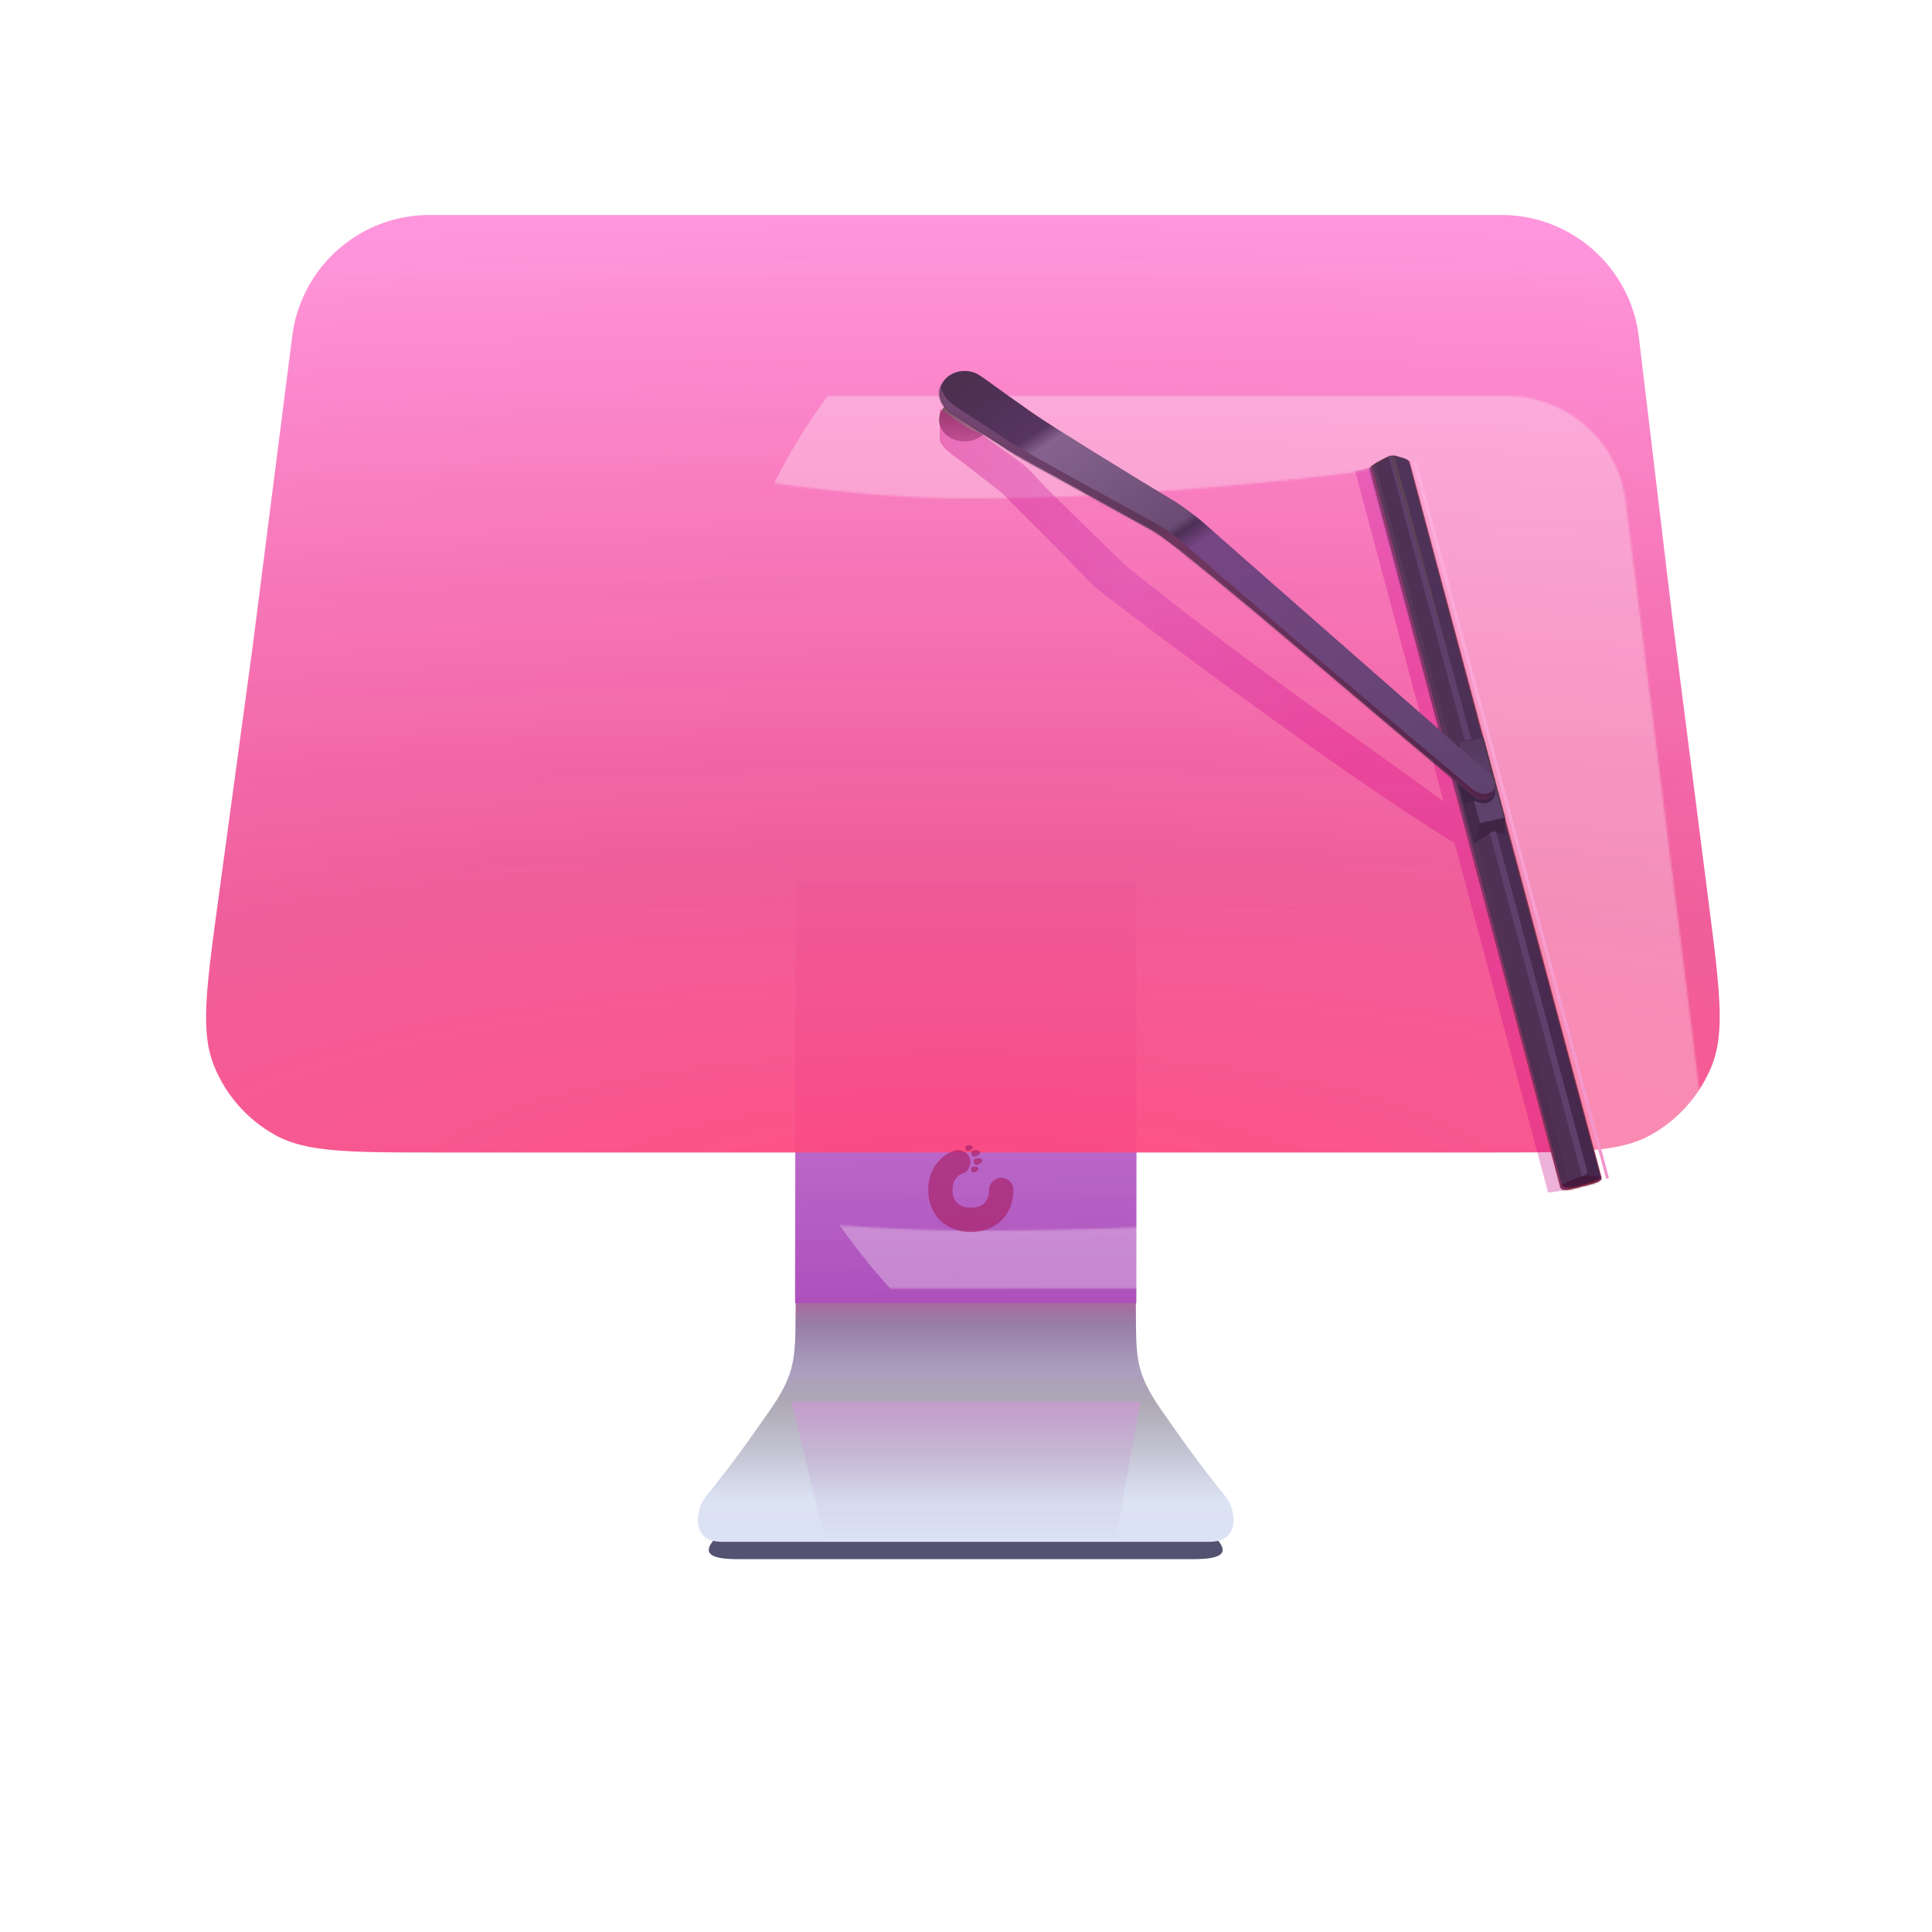 <svg xmlns="http://www.w3.org/2000/svg" fill="none" viewBox="0 0 1000 1000">
<g filter="url(#a)">
<path fill="#0A0935" fill-opacity=".7" fill-rule="evenodd" d="M573.304 671.131c.598 12.938 1.274 27.003 2.03 42.197.542 10.916 2.205 21.286 12.567 34.022 10.361 12.735 24.219 28.472 36.994 43.836 4.683 5.632 18.364 15.814-6.755 15.814H381.554c-25.119 0-11.438-10.182-6.755-15.814 12.775-15.364 26.633-31.101 36.994-43.836 10.362-12.736 12.025-23.106 12.567-34.022.756-15.194 1.432-29.259 2.03-42.197h146.914Z" clip-rule="evenodd"/>
</g>
<g fill-rule="evenodd" clip-rule="evenodd" filter="url(#b)">
<path fill="url(#c)" d="M588.074 465.385c.588 12.992-.804 221.858.099 238.415.598 10.962 2.171 19.436 12.371 34.166 10.199 14.731 21.503 30.534 34.077 45.963 4.61 5.656 8.341 23.07-8.62 23.07H373.695c-16.96 0-13.23-17.414-8.62-23.07 12.575-15.429 23.878-31.232 34.078-45.963 10.199-14.73 11.727-23.205 12.371-34.166 1.063-18.114-.108-225.423.48-238.415h176.07Z"/>
<path fill="url(#d)" fill-opacity=".4" d="M588.074 465.385c.588 12.992-.804 221.858.099 238.415.598 10.962 2.171 19.436 12.371 34.166 10.199 14.731 21.503 30.534 34.077 45.963 4.61 5.656 8.341 23.07-8.62 23.07H373.695c-16.96 0-13.23-17.414-8.62-23.07 12.575-15.429 23.878-31.232 34.078-45.963 10.199-14.73 11.727-23.205 12.371-34.166 1.063-18.114-.108-225.423.48-238.415h176.07Z"/>
</g>
<g filter="url(#e)">
<path fill="url(#f)" fill-rule="evenodd" d="M588.073 465.385c.588 12.992.099 218.091.099 218.091h-176.65s-.107-205.099.481-218.091h176.07Z" clip-rule="evenodd"/>
</g>
<g filter="url(#g)" opacity=".4" style="mix-blend-mode:multiply">
<path fill="url(#h)" fill-rule="evenodd" d="m409.572 725.479 17.514 71.816h150.495l12.545-71.816H409.572Z" clip-rule="evenodd"/>
</g>
<g fill-rule="evenodd" clip-rule="evenodd" filter="url(#i)">
<path fill="url(#j)" d="M224.167 197.528c-36.071 0-66.521 26.811-71.086 62.593l-20.62 161.593-17.79 130.968c-6.1 44.908-9.15 67.362-2.253 84.794a71.665 71.665 0 0 0 31.544 36.119c16.346 9.181 39.006 9.181 84.327 9.181h544.187c44.992 0 67.488 0 83.774-9.096a71.659 71.659 0 0 0 31.546-35.827c6.961-17.307 4.114-39.622-1.581-84.251l-18.561-145.46-17.6-147.445c-4.302-36.037-34.866-63.169-71.158-63.169H224.167Z"/>
<path fill="url(#k)" fill-opacity=".4" d="M224.167 197.528c-36.071 0-66.521 26.811-71.086 62.593l-20.62 161.593-17.79 130.968c-6.1 44.908-9.15 67.362-2.253 84.794a71.665 71.665 0 0 0 31.544 36.119c16.346 9.181 39.006 9.181 84.327 9.181h544.187c44.992 0 67.488 0 83.774-9.096a71.659 71.659 0 0 0 31.546-35.827c6.961-17.307 4.114-39.622-1.581-84.251l-18.561-145.46-17.6-147.445c-4.302-36.037-34.866-63.169-71.158-63.169H224.167Z"/>
</g>
<mask id="l" width="786" height="473" x="107" y="197" maskUnits="userSpaceOnUse" style="mask-type:luminance">
<path fill="#fff" fill-rule="evenodd" d="M152.643 259.547c4.826-35.525 35.161-62.018 71.011-62.018h555.759c36.072 0 66.521 26.811 71.087 62.593l41.896 328.334c5.465 42.832-27.908 80.734-71.087 80.734H179.056c-43.412 0-76.855-38.292-71.012-81.309l44.599-328.334Z" clip-rule="evenodd"/>
</mask>
<g mask="url(#l)">
<mask id="m" width="766" height="463" x="119" y="204" maskUnits="userSpaceOnUse" style="mask-type:luminance">
<path fill="#fff" fill-rule="evenodd" d="M501.752 258.016c-110.07 0-240.435-36.063-240.435-36.063s-24.367-7.626-48.78-16.065a62.382 62.382 0 0 1 10.971-.968h556.185c31.376 0 57.843 23.359 61.742 54.492l42.383 338.403c4.59 36.65-23.985 69.027-60.921 69.027H180.77c-36.903 0-65.467-32.322-60.931-68.944l2.246-18.135c44.328 11.669 227.144 57.167 382.778 57.167 178.527 0 321.602-23.859 321.602-23.859L722.732 241.522s-110.91 16.494-220.98 16.494Zm-341.789 15.951c2.949-13.527 5.904-25.846 8.823-36.462a62.045 62.045 0 0 0-7.03 21.99l-1.793 14.472Z" clip-rule="evenodd"/>
</mask>
<g filter="url(#n)" mask="url(#m)" opacity=".3">
<ellipse cx="274.175" cy="331.336" fill="#fff" rx="274.175" ry="331.336" transform="rotate(-10.998 986.094 -1522.857) skewX(.005)"/>
</g>
<g filter="url(#o)">
<path fill="url(#p)" d="m731.612 239.287 1.521-.409 99.689 370.853-1.521.409-99.689-370.853Z"/>
</g>
<path fill="#AA246C" fill-rule="evenodd" d="M500.668 592.842c.551-.138 2.533-.312 2.814.816.282 1.129-1.543 1.91-2.133 2.057-.591.147-1.433-.087-1.687-1.104-.253-1.018.456-1.632 1.006-1.769Zm1.148 6.305c-1.108-2.836-4.63-4.703-8.2-3.389-.159.059-.309.11-.452.156-7.86 3.217-12.697 10.617-12.697 20.007 0 12.881 9.035 21.755 22.034 21.755 12.998 0 22.034-8.874 22.034-21.755a6.286 6.286 0 0 0-6.284-6.286 6.286 6.286 0 0 0-6.285 6.286c0 5.885-3.357 9.182-9.465 9.182s-9.466-3.297-9.466-9.182c0-4.811 2.222-7.83 6.292-8.824 2.66-1.61 3.503-5.354 2.489-7.95Zm4.645 5.623c-.282-1.128-2.264-.953-2.814-.816-.551.137-1.26.752-1.007 1.769.254 1.018 1.096 1.252 1.687 1.104.59-.147 2.415-.928 2.134-2.057Zm-1.373-5.125c.614-.153 3.048-.403 3.362.856.313 1.259-1.944 2.186-2.603 2.35-.659.165-1.599-.096-1.882-1.232-.283-1.135.508-1.821 1.123-1.974Zm2.176-3.342c-.314-1.259-2.687-1.024-3.302-.871-.614.153-1.405.839-1.122 1.974.283 1.136 1.222 1.397 1.881 1.232.659-.164 2.857-1.076 2.543-2.335Z" clip-rule="evenodd" opacity=".7"/>
</g>
<ellipse cx="499.266" cy="217.338" fill="url(#q)" rx="13.23" ry="11.129"/>
<path fill="url(#r)" fill-rule="evenodd" d="M486.416 211.562v15.585c0 3.488 5.081 7.21 10.264 11.007 1.488 1.09 2.984 2.186 4.371 3.284 2.98 2.36 6.013 4.701 8.754 6.817 4.724 3.646 8.582 6.623 9.812 7.88 6.056 6.19 11.252 11.376 16.318 16.433 8.262 8.247 16.18 16.15 26.924 27.501 3.819 4.034 8.508 7.562 13.974 11.676 1.005.756 2.036 1.532 3.093 2.334 51.397 39.027 128.88 95.464 172.985 122.265l48.386 180.906c2.447 0 17.153-2.623 22.597-4.66L723.416 243.075c-1.237-4.484-7.396-2.893-15.373-.832-2.098.541-4.32 1.115-6.613 1.62l45.723 170.952c-15.148-11.025-29.497-21.321-43.409-31.304-37.034-26.575-70.972-50.929-108.646-80.882a290.969 290.969 0 0 0-3.108-2.426c-4.249-3.289-9.042-6.998-15.404-13.286-6.408-6.334-12.217-11.976-17.45-17.059-9.857-9.574-17.669-17.162-23.587-23.641-1.841-2.016-4.055-4.338-6.708-6.422-1.642-1.291-4.978-3.64-8.447-6.083-4.833-3.403-9.922-6.986-11.046-8.14-1.509-.702-2.232-1.135-2.794-1.472-.764-.458-1.229-.736-2.964-1.265-2.331-.711-17.174-11.273-17.174-11.273Z" clip-rule="evenodd" opacity=".28"/>
<path fill="#8F00FF" fill-rule="evenodd" d="M486.416 211.562v15.585c0 3.488 5.081 7.21 10.264 11.007 1.488 1.09 2.984 2.186 4.371 3.284 2.98 2.36 6.013 4.701 8.754 6.817 4.724 3.646 8.582 6.623 9.812 7.88 6.056 6.19 11.252 11.376 16.318 16.433 8.262 8.247 16.18 16.15 26.924 27.501 3.819 4.034 8.508 7.562 13.974 11.676 1.005.756 2.036 1.532 3.093 2.334 51.397 39.027 128.88 95.464 172.985 122.265l48.386 180.906c2.447 0 17.153-2.623 22.597-4.66L723.416 243.075c-1.237-4.484-7.396-2.893-15.373-.832-2.098.541-4.32 1.115-6.613 1.62l45.723 170.952c-15.148-11.025-29.497-21.321-43.409-31.304-37.034-26.575-70.972-50.929-108.646-80.882a290.969 290.969 0 0 0-3.108-2.426c-4.249-3.289-9.042-6.998-15.404-13.286-6.408-6.334-12.217-11.976-17.45-17.059-9.857-9.574-17.669-17.162-23.587-23.641-1.841-2.016-4.055-4.338-6.708-6.422-1.642-1.291-4.978-3.64-8.447-6.083-4.833-3.403-9.922-6.986-11.046-8.14-1.509-.702-2.232-1.135-2.794-1.472-.764-.458-1.229-.736-2.964-1.265-2.331-.711-17.174-11.273-17.174-11.273Z" clip-rule="evenodd" opacity=".12" style="mix-blend-mode:color"/>
<path fill="url(#s)" d="M709.112 243.054c-.503-2.029 4.699-4.347 7.848-6.052 1.708-.924 4.096-1.449 6.003-.912 3.234.912 6.248 1.624 6.659 3.187 2.468 9.374 99.212 369.954 99.212 369.954.731 2.651-5.123 3.562-10.042 4.865-5.59 1.481-10.431 3.012-11.261 0 0 0-96.87-364.789-98.419-371.042Z"/>
<mask id="t" width="120" height="381" x="709" y="235" maskUnits="userSpaceOnUse" style="mask-type:luminance">
<path fill="#fff" d="M709.112 243.054c-.503-2.029 4.699-4.347 7.848-6.052 1.708-.924 4.096-1.449 6.003-.912 3.234.912 6.248 1.624 6.659 3.187 2.468 9.374 99.212 369.954 99.212 369.954.731 2.651-5.123 3.562-10.042 4.865-5.59 1.481-10.431 3.012-11.261 0 0 0-96.87-364.789-98.419-371.042Z"/>
</mask>
<g mask="url(#t)">
<g filter="url(#u)">
<path fill="#4B303C" fill-rule="evenodd" d="m719.73 235.826 102.108 375.7-9.197 2.485-100.89-373.499 7.979-4.686Z" clip-rule="evenodd"/>
</g>
<g filter="url(#v)">
<path fill="#5E4257" fill-rule="evenodd" d="m722.087 235.037 99.622 371.613-2.771 2.511-100.554-374.124h3.703Z" clip-rule="evenodd"/>
</g>
<g filter="url(#w)">
<path fill="#3E131E" fill-rule="evenodd" d="M806.471 617.044c-2.486-2.413 7.803-7.235 13.727-8.563 7.108-1.593 9.069.948 9.069 1.931 0 3.425-21.251 8.131-22.796 6.632Z" clip-rule="evenodd"/>
</g>
<g filter="url(#x)" opacity=".492">
<path fill="#E8386B" fill-rule="evenodd" d="m709.675 239.765 98.744 373.677s.788 2.695 10.142 0c4.65-1.34 9.567-2.484 10.362-4.406.795-1.922 4.247 3.355 0 4.406-10.143 2.511-22.281 4.866-22.281 4.866l-100.67-378.543h3.703Z" clip-rule="evenodd"/>
</g>
<g filter="url(#y)" opacity=".492">
<path fill="#E8386B" fill-rule="evenodd" d="m731.305 238.698 98.918 371.569-3.312-1.321-99.828-371.722 4.222 1.474Z" clip-rule="evenodd"/>
</g>
<path fill="url(#z)" fill-rule="evenodd" d="M717.083 236.278s4.458-1.028 5.285 1.948c17.169 61.776 65.54 243.031 98.951 366.951.891 3.305-1.395 3.118-1.395 3.118s4.516 0 8.657 1.236c-10.965-39.214-61.311-227.763-99.062-369.335-.909-3.408-3.583-3.021-6.281-3.918-1.91-.636-6.155 0-6.155 0Z" clip-rule="evenodd"/>
</g>
<path fill="#372027" fill-rule="evenodd" d="M763.19 436.521s5.024-3.262 7.687-5.195c1.189-.863 2.46-1.207 3.843-.678s4.172 1.741 4.172 1.741v-9.185s-9.908-36.682-11.057-41.32c-.1-.401-9.676 1.144-13.083 2.191-.674.834-2.931 5.91-2.931 10.142 1.785 8.055 11.369 42.304 11.369 42.304Z" clip-rule="evenodd"/>
<mask id="A" width="28" height="56" x="751" y="381" maskUnits="userSpaceOnUse" style="mask-type:luminance">
<path fill="#fff" fill-rule="evenodd" d="M763.19 436.521s5.024-3.262 7.687-5.195c1.189-.863 2.46-1.207 3.843-.678s4.172 1.741 4.172 1.741v-9.185s-9.908-36.682-11.057-41.32c-.1-.401-9.676 1.144-13.083 2.191-.674.834-2.931 5.91-2.931 10.142 1.785 8.055 11.369 42.304 11.369 42.304Z" clip-rule="evenodd"/>
</mask>
<g fill-rule="evenodd" clip-rule="evenodd" mask="url(#A)">
<path fill="url(#B)" d="m753.845 383.931 13.927-2.37 11.584 41.484-13.948 3.133-11.563-42.247Z"/>
<path fill="#3D272E" d="M754.861 384.459s-4.03 3.745-3.216 8.831c5.453 20.992 11.126 44.53 11.126 44.53l3.217-11.936-11.127-41.425Z"/>
<path fill="#321F27" d="M762.795 414.405s2.706 1.34 5.631 1.34c2.926 0 5.349-3.06 5.349-4.888 0-.627.533-5.723-2.422-7.615-2.79-1.787-13.392-3.517-13.392-3.517l4.834 14.68Z"/>
<path fill="#321F27" d="m762.924 414.483-5.381 1.515-3.847-13.407 7.53 5.544 1.698 6.348Z"/>
</g>
<path fill="url(#C)" fill-rule="evenodd" d="m507.855 194.884.068-.066c10.352 7.519 19.176 13.759 27.346 19.492 8.284 5.813 53.849 33.924 72.273 44.896 3.934 2.342 11.35 7.825 15.655 11.625 48.584 42.889 148.092 129.93 148.092 129.93s4.084 4.781 1.394 10.099c-2.153 4.258-7.117 3.529-9.965 1.153-31.168-25.995-54.043-45.4-73.627-62.013-28.024-23.774-49.307-41.829-78.503-65.292-1.86-1.495-10.004-7.953-15.087-10.715-11.287-6.132-22.907-12.592-33.373-18.409-11.192-6.221-21.064-11.709-27.797-15.279-6.342-3.362-11.766-6.872-15.055-8.999-.593-.384-1.116-.723-1.563-1.007-1.836-1.171-3.479-2.214-5.027-3.198-6.482-4.117-11.325-7.193-21.892-14.178l.253-.26c-2.908-2.137-4.763-5.381-4.763-9.013 0-6.434 5.823-11.65 13.005-11.65 3.281 0 6.278 1.089 8.566 2.884Z" clip-rule="evenodd"/>
<mask id="D" width="288" height="222" x="486" y="192" maskUnits="userSpaceOnUse" style="mask-type:luminance">
<path fill="#fff" fill-rule="evenodd" d="m507.855 194.884.068-.066c10.352 7.519 19.176 13.759 27.346 19.492 8.284 5.813 53.849 33.924 72.273 44.896 3.934 2.342 11.35 7.825 15.655 11.625 48.584 42.889 148.092 129.93 148.092 129.93s4.084 4.781 1.394 10.099c-2.153 4.258-7.117 3.529-9.965 1.153-31.168-25.995-54.043-45.4-73.627-62.013-28.024-23.774-49.307-41.829-78.503-65.292-1.86-1.495-10.004-7.953-15.087-10.715-11.287-6.132-22.907-12.592-33.373-18.409-11.192-6.221-21.064-11.709-27.797-15.279-6.342-3.362-11.766-6.872-15.055-8.999-.593-.384-1.116-.723-1.563-1.007-1.836-1.171-3.479-2.214-5.027-3.198-6.482-4.117-11.325-7.193-21.892-14.178l.253-.26c-2.908-2.137-4.763-5.381-4.763-9.013 0-6.434 5.823-11.65 13.005-11.65 3.281 0 6.278 1.089 8.566 2.884Z" clip-rule="evenodd"/>
</mask>
<g mask="url(#D)">
<path fill="url(#E)" fill-rule="evenodd" d="M493.727 209.751c11.026 7.456 16.306 10.442 23.366 15.338 6.95 4.821 11.18 7.091 15.047 9.296 17.332 9.884 55.805 30.976 62.533 34.551 10.112 5.373 13.82 8.671 21.126 15.132 36.94 32.673 147.163 125.12 147.163 125.12s7.453 4.767 10.741-1.666c1.09 1.195 4.776 2.754 4.776 2.754L768.06 421.76 466.696 236.025s2.129-33.895 7.246-43.408c5.117-9.513 13.467 2.571 13.467 2.571s-2.978 7.976 6.318 14.563Z" clip-rule="evenodd"/>
</g>
<path fill="#6437C0" fill-rule="evenodd" d="m507.855 194.884.068-.066c10.352 7.519 19.176 13.759 27.346 19.492 8.284 5.813 53.849 33.924 72.273 44.896 3.934 2.342 11.35 7.825 15.655 11.625 32.578 28.76 88.055 77.372 121.072 106.281L708.054 242.36l11.719-6.015 30.98 106.304c-12.056-44.738-22.227-82.265-28.385-104.423-.517-1.861-2.455-2.156-3.834-2.116 1.411-.13 3.512-.228 4.704.168.631.21 1.262.35 1.868.485 1.985.439 3.716.823 4.413 3.434 37.751 141.572 88.097 330.121 99.061 369.335l-.055-.017.287.986-20.329 5.543-57.46-213.8c-25.337-21.201-44.88-37.78-61.929-52.242l-.003-.002v-.001c-28.024-23.773-49.307-41.828-78.503-65.291-1.86-1.495-10.004-7.953-15.087-10.715-11.287-6.132-22.907-12.592-33.373-18.409-11.192-6.221-21.064-11.709-27.797-15.279-6.342-3.362-11.766-6.872-15.055-8.999-.593-.384-1.116-.723-1.563-1.007-1.836-1.171-3.479-2.214-5.027-3.198-6.482-4.117-11.325-7.193-21.892-14.178l.253-.26c-2.908-2.137-4.763-5.381-4.763-9.013 0-6.434 5.823-11.65 13.005-11.65 3.281 0 6.278 1.089 8.566 2.884Zm209.228 41.394s.6-.089 1.451-.168c-.826.024-1.451.168-1.451.168Z" clip-rule="evenodd" opacity=".2" style="mix-blend-mode:color"/>
<defs>
<linearGradient id="c" x1="393.18" x2="393.18" y1="673.202" y2="785.574" gradientUnits="userSpaceOnUse">
<stop stop-color="#A73B89"/>
<stop offset=".196" stop-color="#896C9A"/>
<stop offset=".391" stop-color="#A092B7"/>
<stop offset=".55" stop-color="#A6A0AE"/>
<stop offset="1" stop-color="#DBE2F3"/>
</linearGradient>
<linearGradient id="d" x1="499.848" x2="499.848" y1="465.385" y2="806.999" gradientUnits="userSpaceOnUse">
<stop stop-color="#fff"/>
<stop offset="1" stop-color="#fff" stop-opacity="0"/>
</linearGradient>
<linearGradient id="f" x1="397.277" x2="399.124" y1="465.457" y2="683.484" gradientUnits="userSpaceOnUse">
<stop stop-color="#CF8BEF" stop-opacity=".54"/>
<stop offset="1" stop-color="#AD51BC"/>
</linearGradient>
<linearGradient id="h" x1="412.514" x2="412.514" y1="727.818" y2="797.295" gradientUnits="userSpaceOnUse">
<stop stop-color="#E48EEC"/>
<stop offset="1" stop-color="#9B93B3" stop-opacity=".01"/>
</linearGradient>
<linearGradient id="k" x1="500.183" x2="500.183" y1="197.528" y2="682.776" gradientUnits="userSpaceOnUse">
<stop stop-color="#FF84E4" stop-opacity=".06"/>
<stop offset=".838" stop-color="#fff" stop-opacity=".11"/>
</linearGradient>
<linearGradient id="p" x1="733.365" x2="733.365" y1="251.737" y2="610.14" gradientUnits="userSpaceOnUse">
<stop stop-color="#FFB2E2" stop-opacity=".76"/>
<stop offset="1" stop-color="#F394CB"/>
</linearGradient>
<linearGradient id="q" x1="517.335" x2="517.335" y1="246.628" y2="211.267" gradientUnits="userSpaceOnUse">
<stop stop-color="#F59CCE"/>
<stop offset="1" stop-color="#815269"/>
</linearGradient>
<linearGradient id="r" x1="254.392" x2="683.206" y1="443.886" y2="757.796" gradientUnits="userSpaceOnUse">
<stop stop-color="#9C002D"/>
<stop offset=".101" stop-color="#EC003D" stop-opacity=".922"/>
<stop offset=".349" stop-color="#C80037" stop-opacity=".357"/>
<stop offset=".595" stop-color="#FF0141" stop-opacity=".797"/>
<stop offset="1" stop-color="#EC0133" stop-opacity=".743"/>
</linearGradient>
<linearGradient id="s" x1="639.121" x2="844.57" y1="395.32" y2="476.406" gradientUnits="userSpaceOnUse">
<stop stop-color="#5B3A47"/>
<stop offset="1" stop-color="#472C36"/>
</linearGradient>
<linearGradient id="z" x1="717.083" x2="717.083" y1="235.96" y2="609.531" gradientUnits="userSpaceOnUse">
<stop stop-color="#4A3341"/>
<stop offset="1" stop-color="#3F2330"/>
</linearGradient>
<linearGradient id="B" x1="753.845" x2="753.845" y1="381.561" y2="426.178" gradientUnits="userSpaceOnUse">
<stop stop-color="#523A48"/>
<stop offset="1" stop-color="#5D4659"/>
</linearGradient>
<linearGradient id="C" x1="331.553" x2="514.73" y1="312.146" y2="585.208" gradientUnits="userSpaceOnUse">
<stop stop-color="#472D35"/>
<stop offset=".124" stop-color="#533449"/>
<stop offset=".149" stop-color="#8D6E82"/>
<stop offset=".366" stop-color="#6C5061"/>
<stop offset=".381" stop-color="#462D3B"/>
<stop offset=".412" stop-color="#7C4975"/>
<stop offset="1" stop-color="#5D4659"/>
</linearGradient>
<linearGradient id="E" x1="307.445" x2="519.275" y1="300.683" y2="601.193" gradientUnits="userSpaceOnUse">
<stop stop-color="#805169"/>
<stop offset=".391" stop-color="#5F3541"/>
<stop offset=".425" stop-color="#733647"/>
<stop offset=".969" stop-color="#4F1F2D"/>
<stop offset="1" stop-color="#121111"/>
</linearGradient>
<filter id="a" width="292.678" height="162.57" x="353.508" y="657.78" color-interpolation-filters="sRGB" filterUnits="userSpaceOnUse">
<feFlood flood-opacity="0" result="BackgroundImageFix"/>
<feBlend in="SourceGraphic" in2="BackgroundImageFix" result="shape"/>
<feGaussianBlur result="effect1_foregroundBlur_1977_10420" stdDeviation="6.675"/>
</filter>
<filter id="b" width="277.319" height="343.406" x="361.188" y="463.593" color-interpolation-filters="sRGB" filterUnits="userSpaceOnUse">
<feFlood flood-opacity="0" result="BackgroundImageFix"/>
<feBlend in="SourceGraphic" in2="BackgroundImageFix" result="shape"/>
<feColorMatrix in="SourceAlpha" result="hardAlpha" values="0 0 0 0 0 0 0 0 0 0 0 0 0 0 0 0 0 0 127 0"/>
<feOffset dy="-7.166"/>
<feGaussianBlur stdDeviation=".896"/>
<feComposite in2="hardAlpha" k2="-1" k3="1" operator="arithmetic"/>
<feColorMatrix values="0 0 0 0 0.521 0 0 0 0 0.488 0 0 0 0 0.654 0 0 0 1 0"/>
<feBlend in2="shape" result="effect1_innerShadow_1977_10420"/>
<feColorMatrix in="SourceAlpha" result="hardAlpha" values="0 0 0 0 0 0 0 0 0 0 0 0 0 0 0 0 0 0 127 0"/>
<feOffset dy="-1.792"/>
<feGaussianBlur stdDeviation=".896"/>
<feComposite in2="hardAlpha" k2="-1" k3="1" operator="arithmetic"/>
<feColorMatrix values="0 0 0 0 0.286 0 0 0 0 0.282 0 0 0 0 0.447 0 0 0 0.6 0"/>
<feBlend in2="effect1_innerShadow_1977_10420" result="effect2_innerShadow_1977_10420"/>
</filter>
<filter id="e" width="176.849" height="219.882" x="411.515" y="463.593" color-interpolation-filters="sRGB" filterUnits="userSpaceOnUse">
<feFlood flood-opacity="0" result="BackgroundImageFix"/>
<feBlend in="SourceGraphic" in2="BackgroundImageFix" result="shape"/>
<feColorMatrix in="SourceAlpha" result="hardAlpha" values="0 0 0 0 0 0 0 0 0 0 0 0 0 0 0 0 0 0 127 0"/>
<feOffset dy="-7.166"/>
<feGaussianBlur stdDeviation=".896"/>
<feComposite in2="hardAlpha" k2="-1" k3="1" operator="arithmetic"/>
<feColorMatrix values="0 0 0 0 0.521 0 0 0 0 0.488 0 0 0 0 0.654 0 0 0 1 0"/>
<feBlend in2="shape" result="effect1_innerShadow_1977_10420"/>
<feColorMatrix in="SourceAlpha" result="hardAlpha" values="0 0 0 0 0 0 0 0 0 0 0 0 0 0 0 0 0 0 127 0"/>
<feOffset dy="-1.792"/>
<feGaussianBlur stdDeviation=".896"/>
<feComposite in2="hardAlpha" k2="-1" k3="1" operator="arithmetic"/>
<feColorMatrix values="0 0 0 0 0.286 0 0 0 0 0.282 0 0 0 0 0.447 0 0 0 0.6 0"/>
<feBlend in2="effect1_innerShadow_1977_10420" result="effect2_innerShadow_1977_10420"/>
</filter>
<filter id="g" width="220.625" height="111.888" x="389.536" y="705.443" color-interpolation-filters="sRGB" filterUnits="userSpaceOnUse">
<feFlood flood-opacity="0" result="BackgroundImageFix"/>
<feBlend in="SourceGraphic" in2="BackgroundImageFix" result="shape"/>
<feGaussianBlur result="effect1_foregroundBlur_1977_10420" stdDeviation="10.018"/>
</filter>
<filter id="i" width="812.083" height="571.243" x="94.142" y="125.865" color-interpolation-filters="sRGB" filterUnits="userSpaceOnUse">
<feFlood flood-opacity="0" result="BackgroundImageFix"/>
<feGaussianBlur in="BackgroundImageFix" stdDeviation="7.166"/>
<feComposite in2="SourceAlpha" operator="in" result="effect1_backgroundBlur_1977_10420"/>
<feBlend in="SourceGraphic" in2="effect1_backgroundBlur_1977_10420" result="shape"/>
<feColorMatrix in="SourceAlpha" result="hardAlpha" values="0 0 0 0 0 0 0 0 0 0 0 0 0 0 0 0 0 0 127 0"/>
<feOffset dy="3.411"/>
<feGaussianBlur stdDeviation="7.717"/>
<feComposite in2="hardAlpha" k2="-1" k3="1" operator="arithmetic"/>
<feColorMatrix values="0 0 0 0 0.524 0 0 0 0 0 0 0 0 0 0.708 0 0 0 0.19 0"/>
<feBlend in2="shape" result="effect2_innerShadow_1977_10420"/>
<feColorMatrix in="SourceAlpha" result="hardAlpha" values="0 0 0 0 0 0 0 0 0 0 0 0 0 0 0 0 0 0 127 0"/>
<feOffset dy="1.705"/>
<feGaussianBlur stdDeviation="2.558"/>
<feComposite in2="hardAlpha" k2="-1" k3="1" operator="arithmetic"/>
<feColorMatrix values="0 0 0 0 1 0 0 0 0 1 0 0 0 0 1 0 0 0 0.36 0"/>
<feBlend in2="effect2_innerShadow_1977_10420" result="effect3_innerShadow_1977_10420"/>
<feColorMatrix in="SourceAlpha" result="hardAlpha" values="0 0 0 0 0 0 0 0 0 0 0 0 0 0 0 0 0 0 127 0"/>
<feOffset dx="-1.792" dy="-71.663"/>
<feGaussianBlur stdDeviation="44.789"/>
<feComposite in2="hardAlpha" k2="-1" k3="1" operator="arithmetic"/>
<feColorMatrix values="0 0 0 0 0.617 0 0 0 0 0 0 0 0 0 0.671 0 0 0 0.15 0"/>
<feBlend in2="effect3_innerShadow_1977_10420" result="effect4_innerShadow_1977_10420"/>
<feColorMatrix in="SourceAlpha" result="hardAlpha" values="0 0 0 0 0 0 0 0 0 0 0 0 0 0 0 0 0 0 127 0"/>
<feOffset dy="-7.166"/>
<feGaussianBlur stdDeviation="3.583"/>
<feComposite in2="hardAlpha" k2="-1" k3="1" operator="arithmetic"/>
<feColorMatrix values="0 0 0 0 0.849 0 0 0 0 0.529 0 0 0 0 1 0 0 0 0.4 0"/>
<feBlend in2="effect4_innerShadow_1977_10420" result="effect5_innerShadow_1977_10420"/>
<feColorMatrix in="SourceAlpha" result="hardAlpha" values="0 0 0 0 0 0 0 0 0 0 0 0 0 0 0 0 0 0 127 0"/>
<feOffset dy="-10.749"/>
<feGaussianBlur stdDeviation=".896"/>
<feComposite in2="hardAlpha" k2="-1" k3="1" operator="arithmetic"/>
<feColorMatrix values="0 0 0 0 1 0 0 0 0 0.553 0 0 0 0 0.902 0 0 0 0.15 0"/>
<feBlend in2="effect5_innerShadow_1977_10420" result="effect6_innerShadow_1977_10420"/>
<feColorMatrix in="SourceAlpha" result="hardAlpha" values="0 0 0 0 0 0 0 0 0 0 0 0 0 0 0 0 0 0 127 0"/>
<feOffset dy="-1.792"/>
<feGaussianBlur stdDeviation="2.558"/>
<feComposite in2="hardAlpha" k2="-1" k3="1" operator="arithmetic"/>
<feColorMatrix values="0 0 0 0 1 0 0 0 0 1 0 0 0 0 1 0 0 0 0.1 0"/>
<feBlend in2="effect6_innerShadow_1977_10420" result="effect7_innerShadow_1977_10420"/>
</filter>
<filter id="n" width="1131.8" height="1237.68" x="75.095" y="-185.754" color-interpolation-filters="sRGB" filterUnits="userSpaceOnUse">
<feFlood flood-opacity="0" result="BackgroundImageFix"/>
<feBlend in="SourceGraphic" in2="BackgroundImageFix" result="shape"/>
<feGaussianBlur result="effect1_foregroundBlur_1977_10420" stdDeviation="144.684"/>
</filter>
<filter id="o" width="106.079" height="376.132" x="729.177" y="236.443" color-interpolation-filters="sRGB" filterUnits="userSpaceOnUse">
<feFlood flood-opacity="0" result="BackgroundImageFix"/>
<feBlend in="SourceGraphic" in2="BackgroundImageFix" result="shape"/>
<feGaussianBlur result="effect1_foregroundBlur_1977_10420" stdDeviation="1.218"/>
</filter>
<filter id="u" width="140.512" height="408.609" x="696.539" y="220.614" color-interpolation-filters="sRGB" filterUnits="userSpaceOnUse">
<feFlood flood-opacity="0" result="BackgroundImageFix"/>
<feBlend in="SourceGraphic" in2="BackgroundImageFix" result="shape"/>
<feGaussianBlur result="effect1_foregroundBlur_1977_10420" stdDeviation="7.606"/>
</filter>
<filter id="v" width="108.195" height="378.994" x="715.949" y="232.602" color-interpolation-filters="sRGB" filterUnits="userSpaceOnUse">
<feFlood flood-opacity="0" result="BackgroundImageFix"/>
<feBlend in="SourceGraphic" in2="BackgroundImageFix" result="shape"/>
<feGaussianBlur result="effect1_foregroundBlur_1977_10420" stdDeviation="1.218"/>
</filter>
<filter id="w" width="28.421" height="14.606" x="803.468" y="605.346" color-interpolation-filters="sRGB" filterUnits="userSpaceOnUse">
<feFlood flood-opacity="0" result="BackgroundImageFix"/>
<feBlend in="SourceGraphic" in2="BackgroundImageFix" result="shape"/>
<feGaussianBlur result="effect1_foregroundBlur_1977_10420" stdDeviation="1.311"/>
</filter>
<filter id="x" width="129.898" height="383.414" x="703.537" y="237.33" color-interpolation-filters="sRGB" filterUnits="userSpaceOnUse">
<feFlood flood-opacity="0" result="BackgroundImageFix"/>
<feBlend in="SourceGraphic" in2="BackgroundImageFix" result="shape"/>
<feGaussianBlur result="effect1_foregroundBlur_1977_10420" stdDeviation="1.218"/>
</filter>
<filter id="y" width="108.01" height="377.914" x="724.648" y="234.789" color-interpolation-filters="sRGB" filterUnits="userSpaceOnUse">
<feFlood flood-opacity="0" result="BackgroundImageFix"/>
<feBlend in="SourceGraphic" in2="BackgroundImageFix" result="shape"/>
<feGaussianBlur result="effect1_foregroundBlur_1977_10420" stdDeviation="1.218"/>
</filter>
<radialGradient id="j" cx="0" cy="0" r="1" gradientTransform="matrix(.015 -506.417 2021.92 .06 499.808 703.945)" gradientUnits="userSpaceOnUse">
<stop stop-color="#FF3F78" stop-opacity=".94"/>
<stop offset=".338" stop-color="#EE5294" stop-opacity=".97"/>
<stop offset="1" stop-color="#FF97DC"/>
</radialGradient>
</defs>
</svg>
